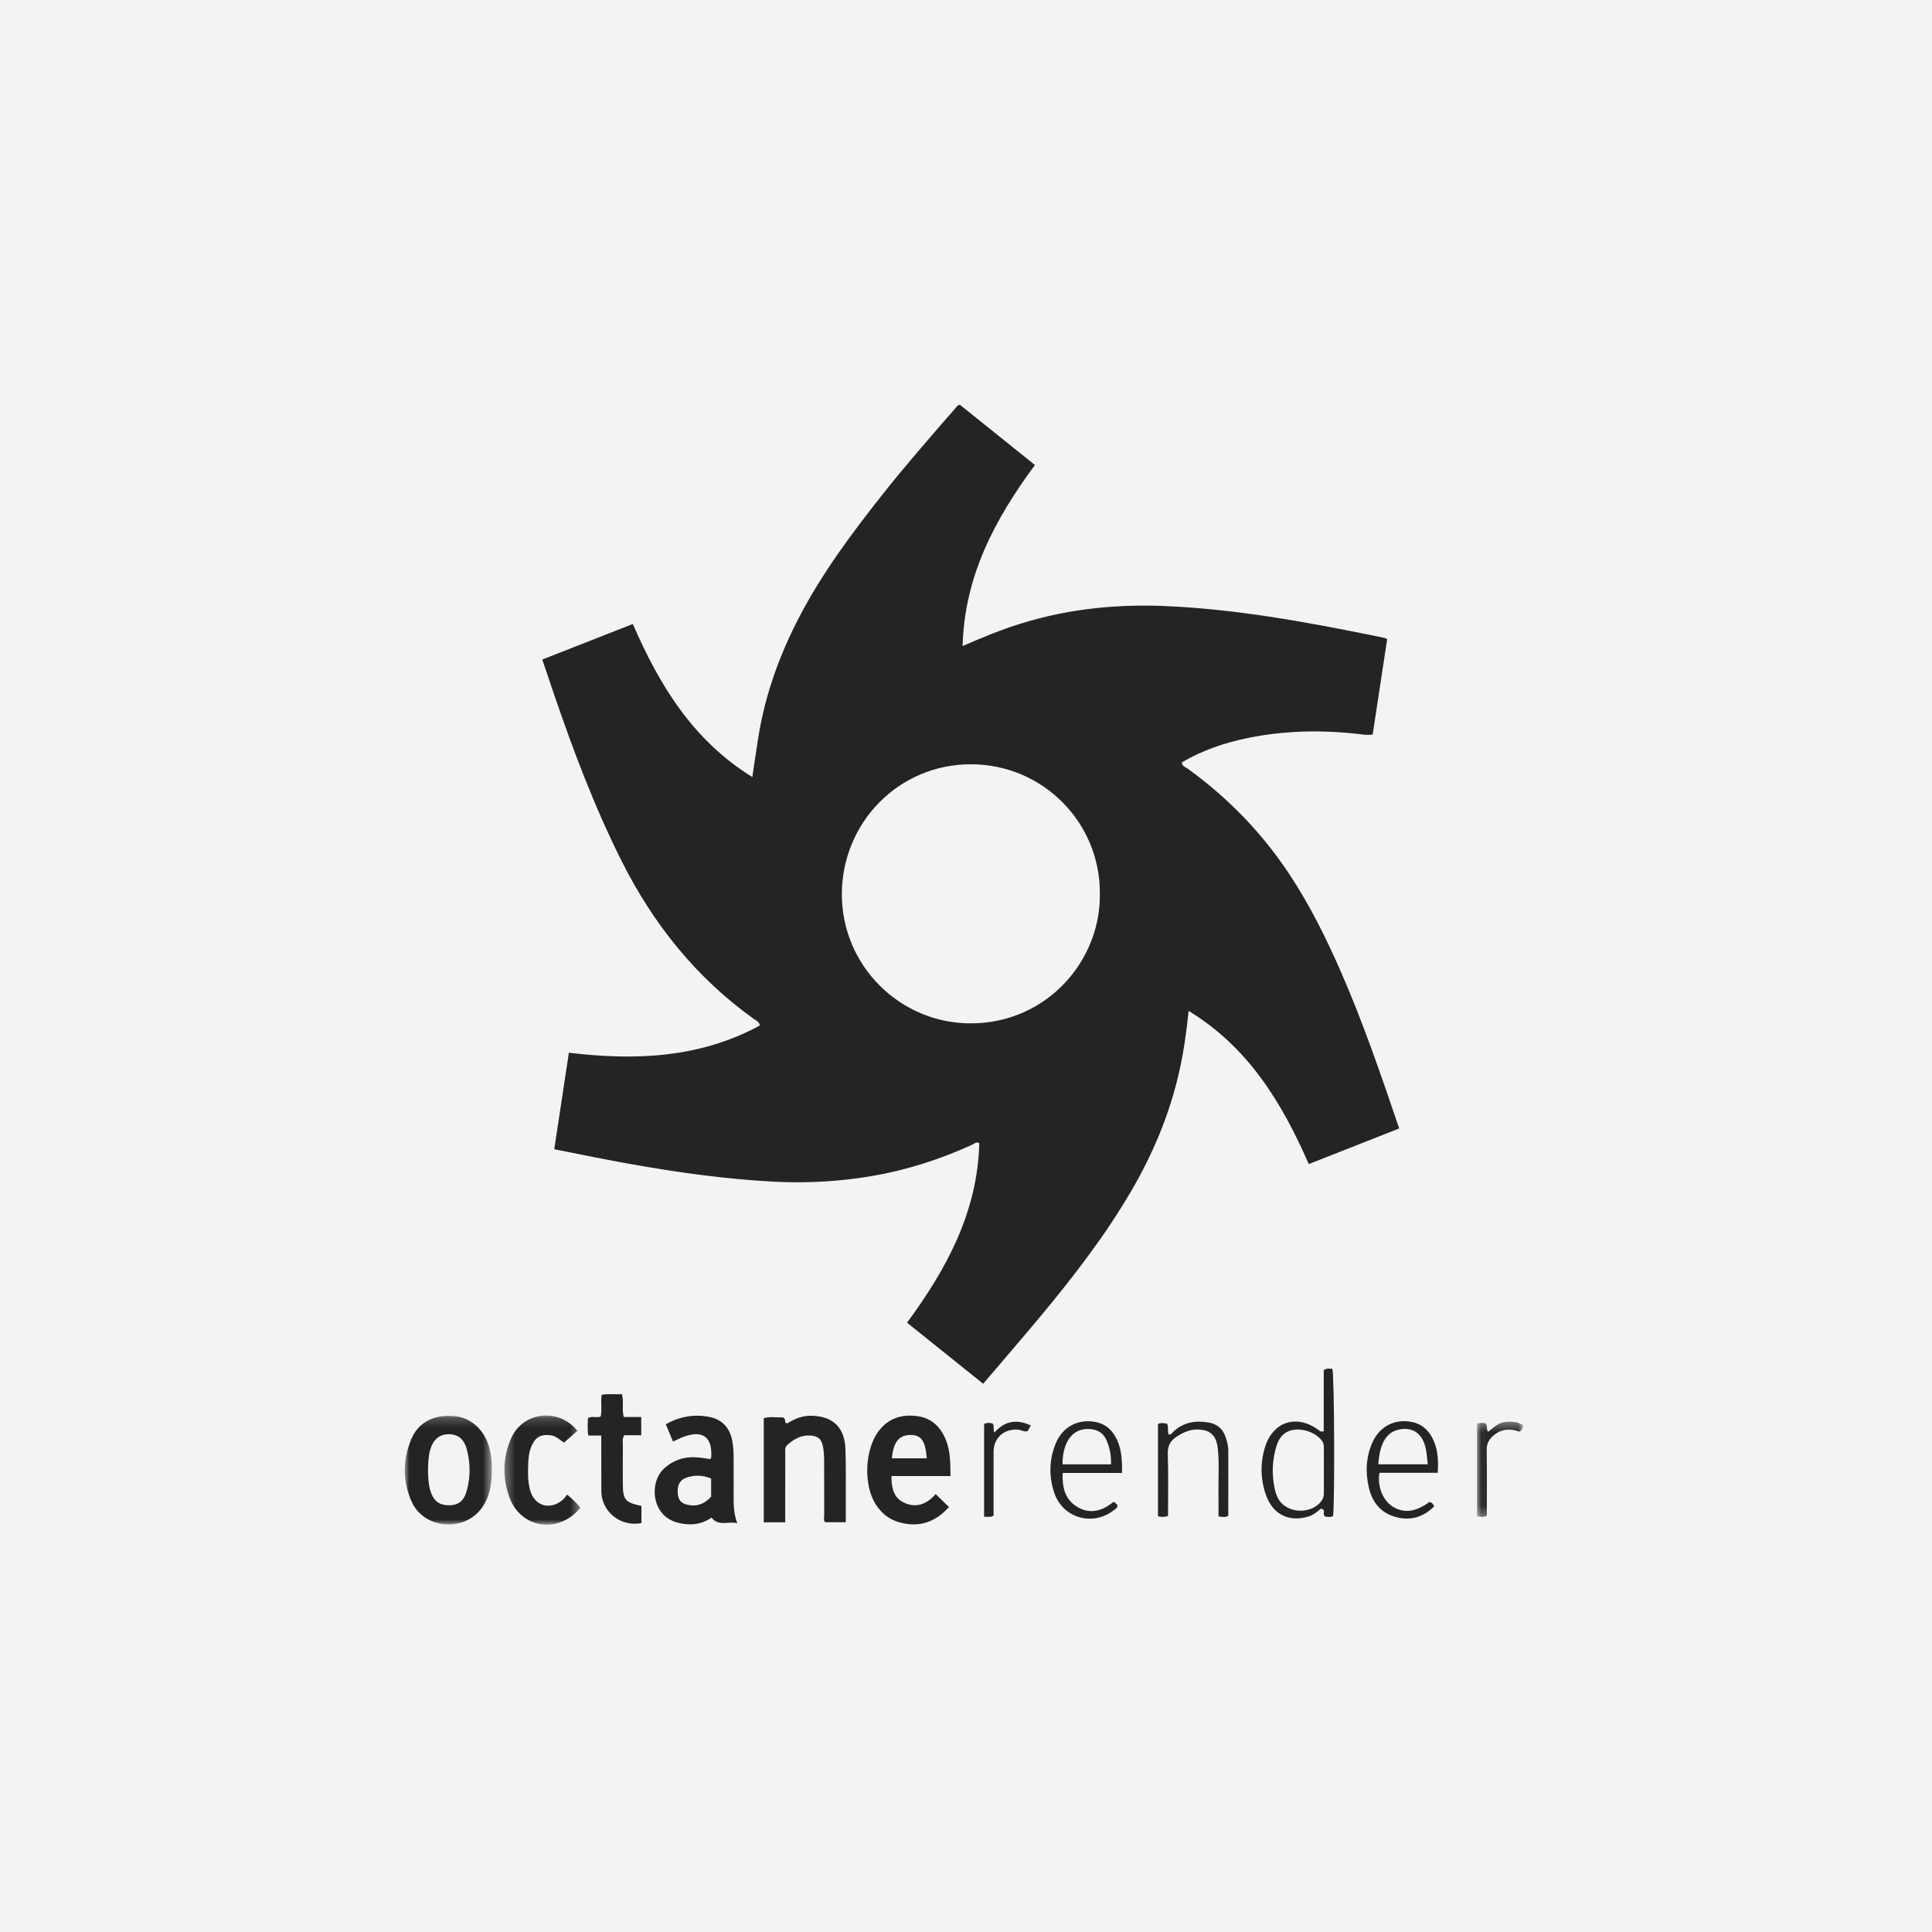 <?xml version="1.0" encoding="UTF-8"?>
<svg width="210px" height="210px" viewBox="0 0 210 210" version="1.1" xmlns="http://www.w3.org/2000/svg" xmlns:xlink="http://www.w3.org/1999/xlink">
    <!-- Generator: Sketch 46.2 (44496) - http://www.bohemiancoding.com/sketch -->
    <title>Group 12</title>
    <desc>Created with Sketch.</desc>
    <defs>
        <polygon id="path-1" points="0 12.027 0 0.219 9.461 0.219 9.461 12.027"></polygon>
        <polygon id="path-3" points="8.589 12.049 0.326 12.049 0.326 0.183 8.589 0.183 8.589 12.049"></polygon>
        <polygon id="path-5" points="5.053 10.707 5.053 0.353 0.045 0.353 0.045 10.707 5.053 10.707"></polygon>
    </defs>
    <g id="Page-1" stroke="none" stroke-width="1" fill="none" fill-rule="evenodd">
        <g id="Brand-&amp;-Creative-Service" transform="translate(-510, -3438)">
            <g id="Group-12" transform="translate(510, 3438)">
                <rect id="Rectangle-18-Copy-20" fill="#F3F3F3" x="0" y="0" width="210" height="210"></rect>
                <g id="Page-1" transform="translate(44, 44)">
                    <path d="M75.548,53.132 C75.605,45.419 69.354,39.079 61.544,39.073 C53.69,39.066 47.557,45.398 47.505,53.119 C47.453,60.877 53.761,67.27 61.586,67.236 C69.773,67.2 75.669,60.428 75.548,53.132 M68.492,6.544 C64.12,12.458 60.824,18.658 60.632,26.223 C62.778,25.283 64.83,24.443 66.953,23.782 C72.133,22.168 77.442,21.638 82.834,21.883 C90.329,22.225 97.691,23.549 105.027,25.037 C105.539,25.14 106.05,25.243 106.56,25.352 C106.622,25.366 106.675,25.421 106.778,25.485 C106.257,28.909 105.733,32.354 105.203,35.84 C104.643,35.926 104.131,35.836 103.624,35.779 C99.582,35.322 95.561,35.406 91.569,36.23 C89.071,36.746 86.68,37.561 84.45,38.871 C84.486,39.294 84.876,39.389 85.134,39.576 C89.501,42.739 93.196,46.553 96.173,51.059 C98.369,54.383 100.134,57.934 101.731,61.583 C104.152,67.113 106.104,72.813 108.087,78.658 C104.834,79.94 101.587,81.218 98.258,82.53 C95.34,75.859 91.687,69.83 85.198,65.88 C84.957,68.207 84.66,70.343 84.185,72.451 C83.14,77.082 81.332,81.404 78.942,85.49 C76.182,90.206 72.87,94.521 69.397,98.716 C67.26,101.295 65.064,103.824 62.866,106.409 C60.094,104.185 57.375,102.004 54.592,99.77 C58.892,93.936 62.253,87.73 62.444,80.272 C62.124,80.057 61.929,80.305 61.739,80.393 C58.246,81.999 54.614,83.169 50.831,83.819 C47.286,84.428 43.703,84.632 40.108,84.441 C32.618,84.043 25.253,82.755 17.92,81.247 C17.411,81.142 16.901,81.048 16.246,80.92 C16.774,77.436 17.298,73.974 17.834,70.427 C25.054,71.295 32.058,71.01 38.581,67.474 C38.536,67.049 38.197,66.94 37.958,66.769 C31.695,62.294 27.028,56.476 23.582,49.619 C20.604,43.691 18.277,37.498 16.139,31.228 C15.747,30.079 15.361,28.928 14.943,27.689 C18.244,26.393 21.499,25.116 24.787,23.825 C27.679,30.513 31.362,36.506 37.777,40.462 C38.01,38.909 38.211,37.443 38.451,35.984 C39.192,31.469 40.72,27.224 42.82,23.174 C45.339,18.314 48.589,13.957 51.97,9.688 C54.507,6.484 57.2,3.413 59.88,0.331 C59.989,0.204 60.069,0.029 60.342,5.02057613e-05 C63.015,2.146 65.727,4.324 68.492,6.544" id="Fill-1" fill="#242422"></path>
                    <path d="M33.297,116.716 C32.449,116.346 31.538,116.294 30.63,116.603 C29.851,116.868 29.564,117.514 29.687,118.476 C29.78,119.201 30.187,119.51 31.057,119.617 C31.979,119.731 32.67,119.348 33.297,118.69 L33.297,116.716 Z M29.153,112.69 C28.89,112.06 28.64,111.46 28.37,110.812 C29.876,109.962 31.429,109.702 33.036,109.999 C34.475,110.264 35.35,111.184 35.601,112.668 C35.689,113.188 35.743,113.705 35.741,114.231 C35.739,115.454 35.734,116.678 35.743,117.901 C35.752,119.081 35.654,120.271 36.135,121.566 C35.141,121.316 34.127,121.962 33.342,120.959 C32.219,121.73 30.993,121.849 29.672,121.51 C26.731,120.754 26.583,117.092 28.161,115.641 C29.201,114.684 30.415,114.3 31.798,114.41 C32.275,114.448 32.746,114.54 33.206,114.606 C33.256,114.499 33.305,114.438 33.309,114.375 C33.442,112.199 32.381,111.412 30.321,112.169 C29.938,112.31 29.573,112.501 29.153,112.69 L29.153,112.69 Z" id="Fill-3" fill="#242422"></path>
                    <path d="M52.941,114.512 L56.736,114.512 C56.591,112.619 56.134,111.972 54.983,111.974 C53.723,111.976 53.112,112.726 52.941,114.512 M59.317,116.441 L52.899,116.441 C52.898,117.666 53.09,118.765 54.227,119.314 C55.615,119.986 56.791,119.459 57.698,118.397 C58.189,118.874 58.651,119.323 59.146,119.805 C57.724,121.413 55.951,122.072 53.776,121.476 C52.649,121.167 51.796,120.477 51.178,119.502 C49.837,117.387 49.992,113.552 51.505,111.551 C52.581,110.127 54.071,109.691 55.764,109.937 C57.271,110.155 58.232,111.096 58.802,112.491 C59.304,113.719 59.305,115.001 59.317,116.441" id="Fill-5" fill="#242422"></path>
                    <path d="M41.349,121.469 L39.017,121.469 L39.017,110.151 C39.697,109.938 40.422,110.095 41.09,110.058 C41.417,110.193 41.309,110.504 41.376,110.652 C41.554,110.746 41.638,110.684 41.722,110.632 C42.475,110.172 43.263,109.871 44.173,109.885 C46.495,109.918 47.797,111.115 47.893,113.466 C47.961,115.14 47.926,116.817 47.934,118.494 C47.938,119.465 47.934,120.436 47.934,121.459 L45.694,121.459 C45.484,121.249 45.591,120.953 45.59,120.688 C45.58,118.698 45.592,116.707 45.579,114.716 C45.576,114.229 45.544,113.736 45.458,113.258 C45.302,112.399 44.906,112.082 44.031,112.035 C43.062,111.984 42.299,112.427 41.597,113.042 C41.277,113.322 41.352,113.673 41.352,114.011 C41.346,116.142 41.349,118.272 41.349,120.403 L41.349,121.469 Z" id="Fill-7" fill="#242422"></path>
                    <g id="Group-11" transform="translate(0, 109.676)">
                        <mask id="mask-2" fill="white">
                            <use xlink:href="#path-1"></use>
                        </mask>
                        <g id="Clip-10"></g>
                        <path d="M2.521,6.131 C2.541,6.896 2.558,7.629 2.769,8.338 C3.084,9.4 3.705,9.915 4.68,9.941 C5.763,9.969 6.4,9.539 6.723,8.4 C7.149,6.903 7.139,5.373 6.742,3.872 C6.438,2.725 5.764,2.214 4.759,2.218 C3.777,2.221 3.086,2.795 2.768,3.886 C2.551,4.63 2.54,5.398 2.521,6.131 M9.457,5.953 C9.479,7.543 9.267,8.942 8.414,10.167 C6.51,12.902 2.084,12.564 0.734,9.525 C-0.259,7.289 -0.228,4.962 0.726,2.709 C1.499,0.881 3.233,0.034 5.454,0.253 C7.253,0.43 8.759,1.854 9.218,3.807 C9.395,4.558 9.479,5.318 9.457,5.953" id="Fill-9" fill="#242422" mask="url(#mask-2)"></path>
                    </g>
                    <g id="Group-14" transform="translate(10.5, 109.676)">
                        <mask id="mask-4" fill="white">
                            <use xlink:href="#path-3"></use>
                        </mask>
                        <g id="Clip-13"></g>
                        <path d="M8.263,1.847 C7.802,2.252 7.336,2.661 6.813,3.121 C6.399,2.916 6.02,2.419 5.388,2.337 C4.33,2.199 3.738,2.485 3.296,3.459 C3.015,4.075 2.942,4.732 2.915,5.398 C2.877,6.343 2.861,7.286 3.098,8.214 C3.55,9.987 5.208,10.539 6.633,9.378 C6.819,9.226 6.953,9.009 7.142,8.784 C7.729,9.229 8.166,9.706 8.589,10.195 C6.271,13.091 2.12,12.505 0.87,9.072 C0.093,6.935 0.137,4.723 1.073,2.629 C2.364,-0.259 6.255,-0.678 8.263,1.847" id="Fill-12" fill="#242422" mask="url(#mask-4)"></path>
                    </g>
                    <path d="M21.355,112.037 L19.956,112.037 C19.823,111.391 19.899,110.775 19.906,110.148 C20.339,109.878 20.812,110.153 21.287,109.975 C21.465,109.231 21.267,108.425 21.404,107.606 C22.124,107.472 22.845,107.586 23.6,107.539 C23.836,108.362 23.568,109.177 23.801,110.021 L25.701,110.021 L25.701,112.005 L23.87,112.005 C23.592,112.379 23.709,112.739 23.705,113.074 C23.691,114.436 23.698,115.799 23.699,117.162 C23.701,119.031 23.913,119.298 25.723,119.69 L25.723,121.549 C23.33,122.014 21.371,120.188 21.365,118.117 C21.361,116.58 21.358,115.042 21.355,113.505 C21.355,113.054 21.355,112.605 21.355,112.037" id="Fill-15" fill="#242422"></path>
                    <path d="M99.898,115.813 C99.898,115.044 99.901,114.275 99.897,113.506 C99.896,113.265 99.918,113.026 99.794,112.792 C99.332,111.916 97.947,111.266 96.719,111.402 C95.658,111.519 95.051,112.188 94.751,113.169 C94.358,114.454 94.242,115.764 94.432,117.1 C94.526,117.759 94.643,118.409 94.993,118.988 C95.965,120.597 98.716,120.611 99.718,119.024 C99.879,118.768 99.9,118.506 99.899,118.224 C99.897,117.421 99.898,116.617 99.898,115.813 M99.883,111.581 L99.883,104.939 C100.241,104.663 100.549,104.8 100.811,104.78 C101.043,105.01 101.091,119.243 100.9,120.803 C100.604,120.924 100.302,120.896 100.005,120.83 C99.784,120.602 99.97,120.274 99.874,120.135 C99.697,119.962 99.58,119.976 99.508,120.036 C99.108,120.375 98.706,120.695 98.188,120.848 C96.096,121.468 94.358,120.612 93.615,118.529 C93,116.801 92.965,115.019 93.508,113.28 C94.385,110.473 97.006,109.688 99.359,111.467 C99.47,111.551 99.57,111.647 99.883,111.581" id="Fill-17" fill="#242422"></path>
                    <path d="M111.193,115.162 C111.126,114.587 111.092,114.101 111.008,113.624 C110.703,111.868 109.606,111.052 108.027,111.391 C107.133,111.583 106.583,112.184 106.252,112.993 C105.976,113.666 105.884,114.385 105.812,115.162 L111.193,115.162 Z M112.274,116.086 L105.94,116.086 C105.687,117.555 106.307,119.094 107.4,119.773 C108.591,120.513 109.894,120.349 111.353,119.27 C111.637,119.273 111.76,119.482 111.898,119.726 C110.686,120.933 109.27,121.348 107.613,120.863 C106.012,120.394 105.146,119.245 104.784,117.679 C104.397,116.001 104.478,114.341 105.191,112.758 C105.985,110.994 107.708,110.149 109.577,110.589 C110.675,110.846 111.391,111.583 111.833,112.594 C112.306,113.676 112.358,114.818 112.274,116.086 L112.274,116.086 Z" id="Fill-19" fill="#242422"></path>
                    <path d="M76.766,115.171 C76.782,114.501 76.711,113.948 76.572,113.407 C76.495,113.106 76.385,112.811 76.26,112.525 C75.955,111.831 75.415,111.454 74.664,111.355 C73.493,111.201 72.523,111.675 71.996,112.732 C71.622,113.48 71.487,114.29 71.492,115.171 L76.766,115.171 Z M77.958,116.104 L71.504,116.104 C71.443,117.638 71.747,118.944 73.023,119.749 C74.455,120.652 75.821,120.24 77.036,119.242 C77.137,119.305 77.202,119.332 77.251,119.377 C77.327,119.447 77.393,119.529 77.462,119.603 C77.481,119.908 77.235,120.025 77.057,120.162 C74.746,121.94 71.506,121.011 70.585,118.239 C69.998,116.474 70.033,114.652 70.745,112.91 C71.5,111.064 73.216,110.176 75.146,110.577 C76.208,110.798 76.933,111.477 77.389,112.443 C77.923,113.575 77.98,114.781 77.958,116.104 L77.958,116.104 Z" id="Fill-21" fill="#242422"></path>
                    <path d="M82.959,120.786 C82.537,120.907 82.23,120.906 81.867,120.805 L81.867,110.789 C82.213,110.61 82.542,110.699 82.847,110.743 C83.072,111.152 82.855,111.561 83.027,111.923 C83.322,111.971 83.436,111.706 83.597,111.56 C84.704,110.564 86.005,110.378 87.403,110.625 C88.25,110.775 88.857,111.257 89.173,112.08 C89.374,112.605 89.511,113.139 89.511,113.707 C89.508,116.047 89.51,118.388 89.51,120.749 C89.201,120.976 88.87,120.872 88.445,120.826 C88.445,119.983 88.455,119.153 88.443,118.324 C88.419,116.716 88.537,115.105 88.377,113.502 C88.252,112.255 87.744,111.615 86.79,111.441 C86.277,111.347 85.75,111.354 85.239,111.506 C84.768,111.645 84.341,111.868 83.929,112.136 C83.238,112.584 82.903,113.133 82.934,114.031 C83.01,116.262 82.959,118.497 82.959,120.786" id="Fill-23" fill="#242422"></path>
                    <g id="Group-27" transform="translate(116.5, 110.178)">
                        <mask id="mask-6" fill="white">
                            <use xlink:href="#path-5"></use>
                        </mask>
                        <g id="Clip-26"></g>
                        <path d="M0.045,0.572 C0.401,0.457 0.674,0.477 0.936,0.526 C1.264,0.746 0.983,1.147 1.262,1.445 C1.818,1.019 2.332,0.478 3.081,0.389 C3.777,0.307 4.454,0.346 5.053,0.734 C5.071,1.058 4.905,1.231 4.684,1.445 C3.716,1.104 2.752,1.094 1.881,1.815 C1.371,2.238 1.085,2.71 1.097,3.423 C1.136,5.797 1.111,8.171 1.111,10.577 C0.762,10.775 0.43,10.705 0.045,10.645 L0.045,0.572 Z" id="Fill-25" fill="#242422" mask="url(#mask-6)"></path>
                    </g>
                    <path d="M68.046,110.942 C67.888,111.224 67.79,111.397 67.703,111.551 C67.301,111.685 67.005,111.418 66.661,111.394 C65.117,111.285 63.997,112.292 63.997,113.835 C63.996,116.134 63.996,118.434 63.996,120.742 C63.656,120.977 63.329,120.824 62.967,120.874 L62.967,110.784 C63.28,110.612 63.582,110.666 63.88,110.718 C64.119,111.001 63.901,111.345 64.088,111.711 C65.168,110.497 66.45,110.188 68.046,110.942" id="Fill-28" fill="#242422"></path>
                </g>
            </g>
        </g>
    </g>
</svg>